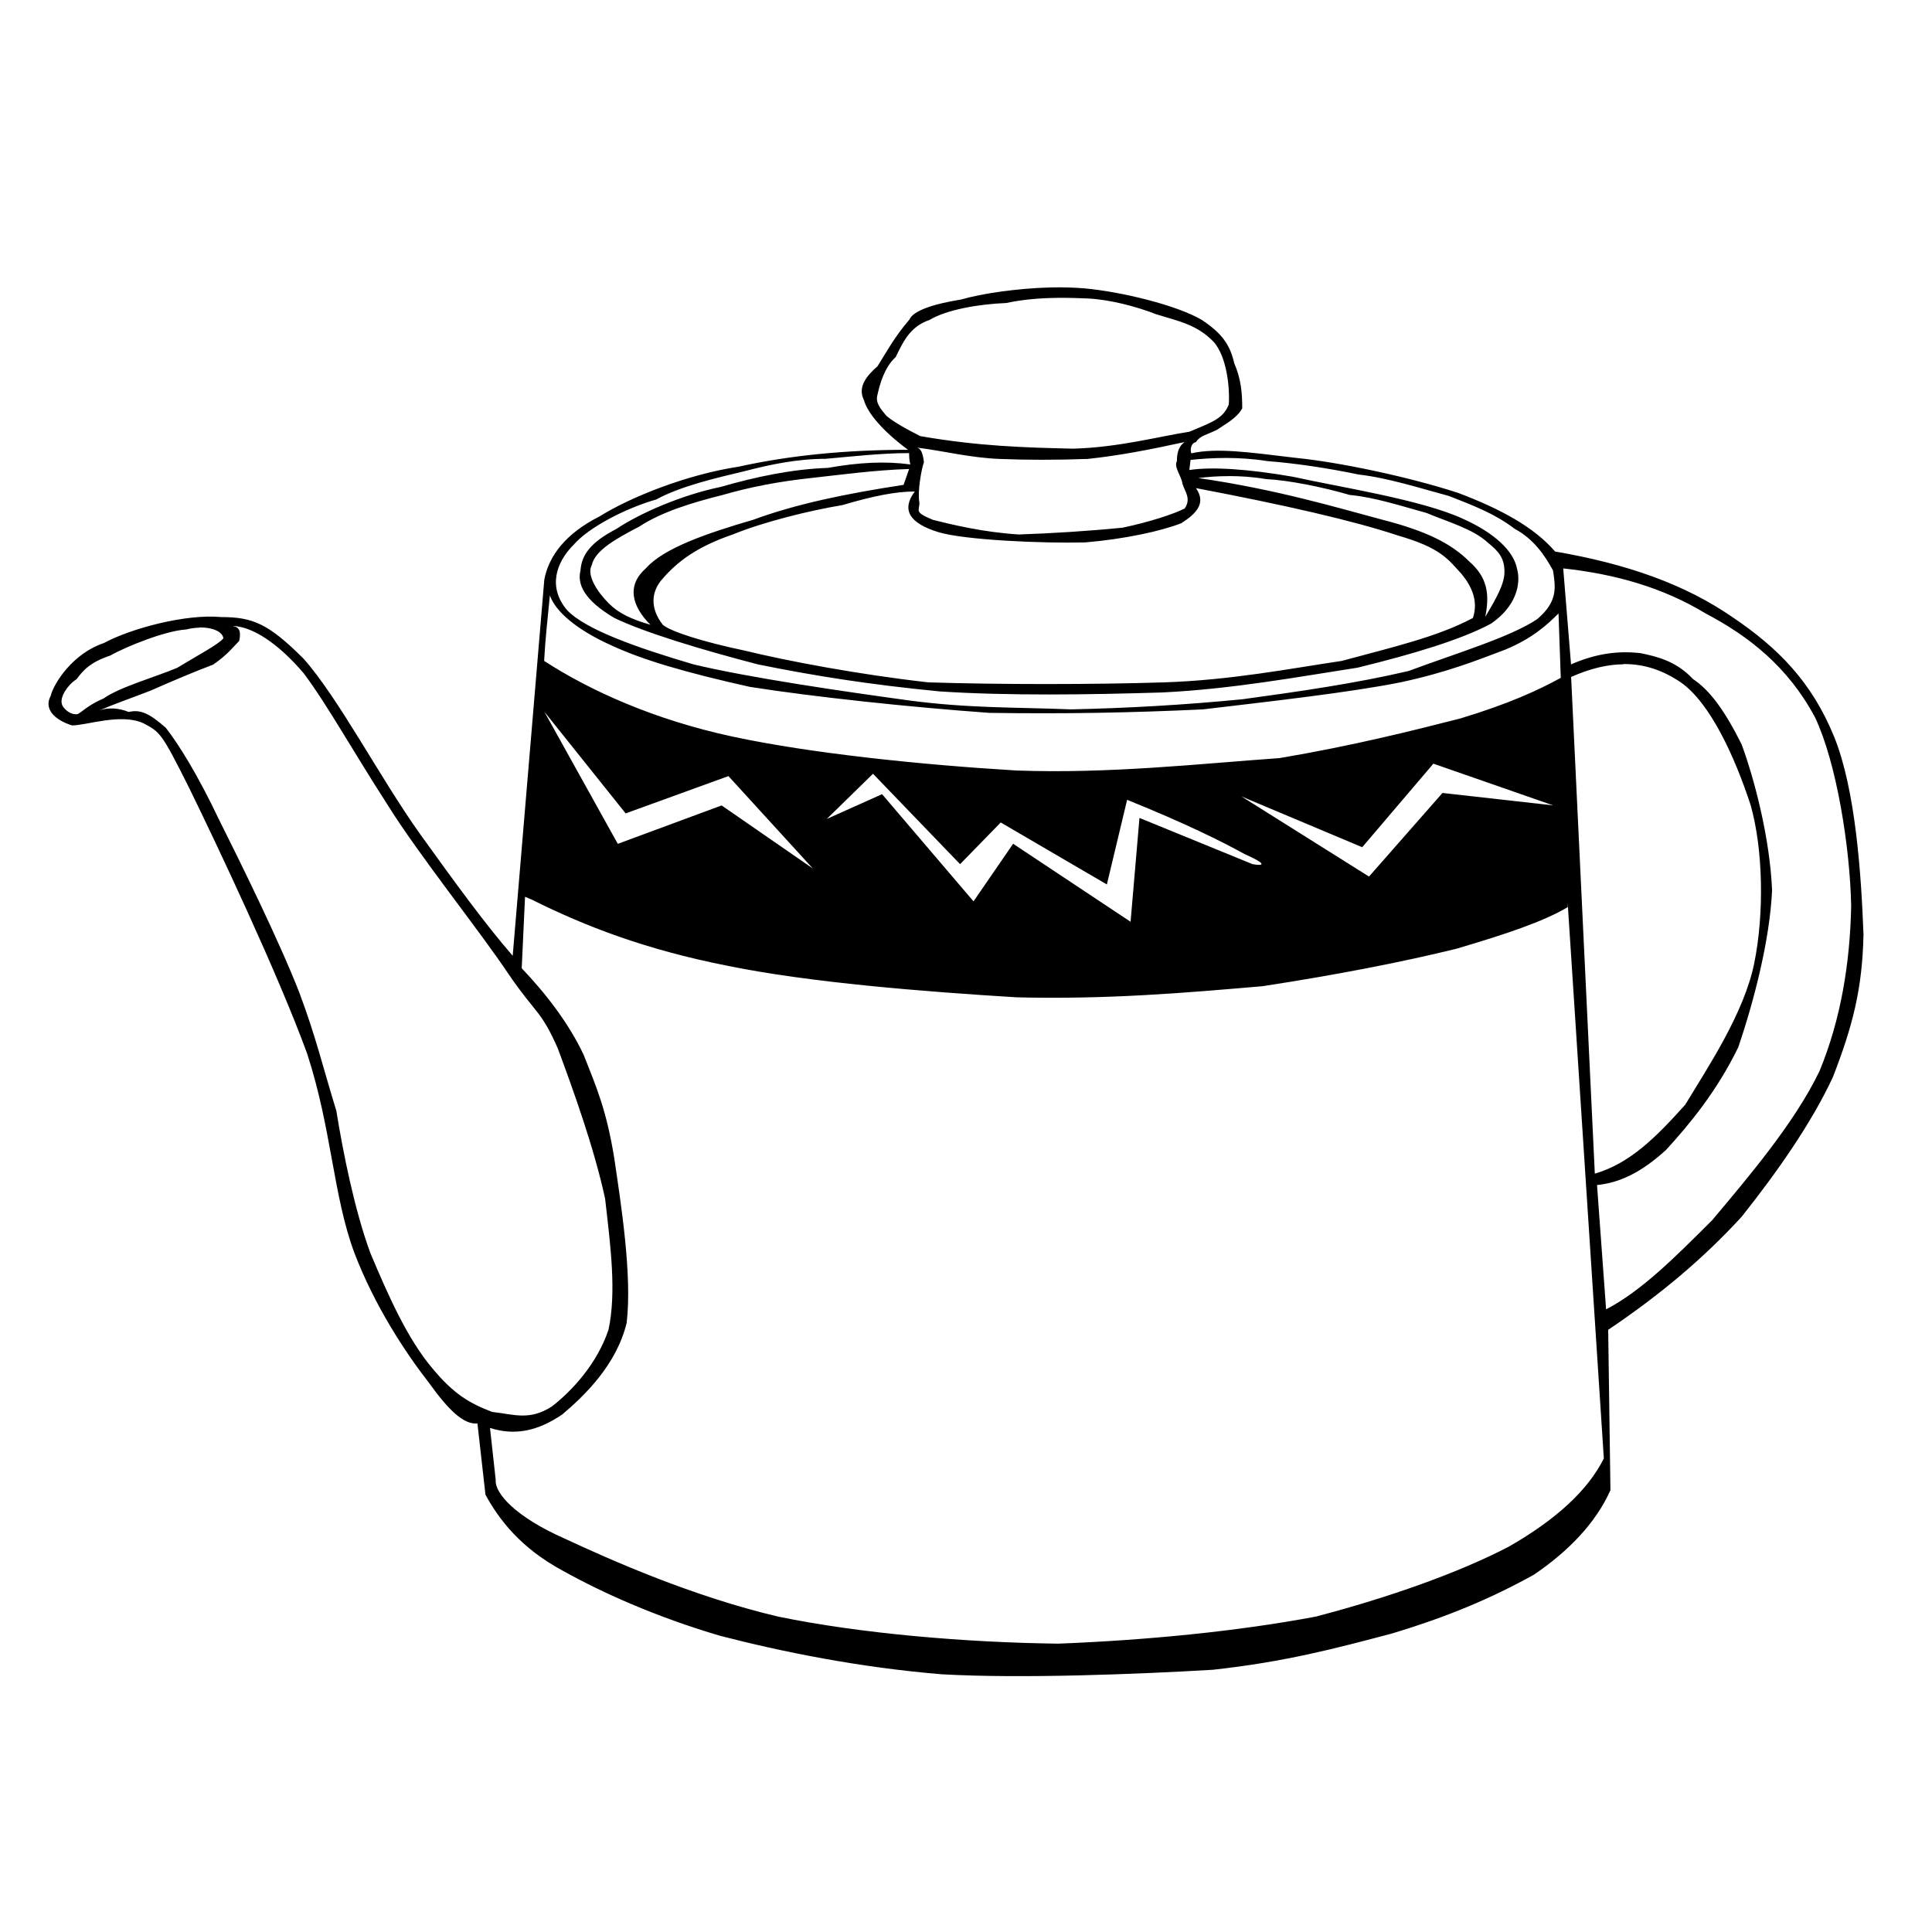 <?xml version="1.0" encoding="UTF-8" standalone="no"?>
<!-- Created with Inkscape (http://www.inkscape.org/) -->
<svg xmlns:dc="http://purl.org/dc/elements/1.1/" xmlns:cc="http://creativecommons.org/ns#" xmlns:rdf="http://www.w3.org/1999/02/22-rdf-syntax-ns#" xmlns:svg="http://www.w3.org/2000/svg" xmlns="http://www.w3.org/2000/svg" version="1.1" width="100%" height="100%" viewBox="0 0 48 48" id="svg2" xml:space="preserve" style="overflow:visible">
<defs id="defs53" />
<path d="m 26.118,7.141 c -0.848,0.021 -1.733,0.153 -2.239,0.300 -0.702,0.113 -1.204,0.282 -1.288,0.507 l -0.003,0 C 22.222,8.370 21.998,8.790 21.802,9.099 21.549,9.323 21.295,9.603 21.464,9.940 c 0.084,0.308 0.451,0.759 1.096,1.235 -1.543,0 -2.948,0.140 -4.211,0.420 -1.291,0.196 -2.694,0.759 -3.452,1.235 -0.841,0.421 -1.262,0.981 -1.374,1.570 l -0.785,9.346 C 12.035,22.936 11.303,21.925 10.434,20.718 9.453,19.343 8.415,17.350 7.545,16.368 6.674,15.498 6.283,15.331 5.497,15.331 c -0.870,-0.084 -2.245,0.281 -2.918,0.646 -0.757,0.252 -1.238,0.981 -1.322,1.318 -0.168,0.308 0.084,0.588 0.533,0.728 0.364,0 1.208,-0.308 1.769,-0.056 0.420,0.224 0.447,0.223 1.149,1.626 0.673,1.375 2.189,4.577 2.918,6.570 0.617,1.880 0.646,3.535 1.179,4.966 0.505,1.320 1.262,2.468 1.852,3.227 0.505,0.702 0.869,1.039 1.205,1.010 l 0.199,1.769 c 0.336,0.616 0.87,1.320 1.908,1.882 0.954,0.533 2.301,1.148 3.929,1.626 1.515,0.392 3.450,0.786 5.499,0.954 1.964,0.112 4.855,-0.001 6.735,-0.112 1.796,-0.196 3.061,-0.533 4.436,-0.897 1.403,-0.421 2.468,-0.872 3.535,-1.461 0.870,-0.589 1.543,-1.290 1.908,-2.103 l -0.056,-3.985 c 1.291,-0.870 2.359,-1.767 3.313,-2.806 0.870,-1.093 1.739,-2.327 2.272,-3.478 0.477,-1.234 0.730,-2.163 0.758,-3.538 -0.056,-1.487 -0.195,-3.590 -0.728,-4.910 -0.561,-1.375 -1.404,-2.217 -2.528,-2.975 -1.178,-0.813 -2.610,-1.321 -4.406,-1.630 -0.533,-0.617 -1.373,-1.064 -2.411,-1.457 -1.206,-0.392 -2.919,-0.759 -4.042,-0.871 -1.178,-0.140 -1.939,-0.252 -2.584,-0.112 -0.028,-0.055 -0.027,-0.249 0.112,-0.277 0.111,-0.168 0.253,-0.171 0.533,-0.311 0.196,-0.140 0.479,-0.276 0.619,-0.529 0,-0.392 -0.030,-0.730 -0.199,-1.123 C 30.559,8.567 30.366,8.286 29.860,7.949 29.243,7.584 27.867,7.248 26.941,7.164 26.681,7.143 26.401,7.134 26.118,7.141 z m 0.127,0.259 c 0.253,-0.003 0.511,0.004 0.773,0.015 l 0.003,0 c 0.560,0.028 1.204,0.198 1.709,0.394 0.533,0.168 1.014,0.249 1.435,0.698 0.308,0.364 0.392,1.094 0.364,1.544 -0.139,0.336 -0.366,0.423 -0.984,0.676 -0.730,0.112 -1.766,0.392 -2.888,0.420 -1.206,-0.028 -2.331,-0.059 -3.790,-0.311 C 22.476,10.641 22.196,10.475 22.027,10.335 21.859,10.138 21.745,9.998 21.802,9.801 21.858,9.548 21.972,9.126 22.252,8.873 22.421,8.536 22.589,8.117 23.094,7.949 23.515,7.696 24.300,7.556 25.002,7.528 25.406,7.441 25.821,7.406 26.246,7.401 z M 29.435,10.981 c -0.168,0.112 -0.195,0.308 -0.195,0.477 -0.083,0.140 0.110,0.363 0.138,0.559 0.055,0.196 0.225,0.363 0.056,0.616 -0.279,0.140 -0.870,0.336 -1.544,0.477 -0.842,0.084 -1.738,0.140 -2.580,0.169 -0.898,-0.056 -1.684,-0.252 -2.133,-0.364 -0.476,-0.196 -0.334,-0.223 -0.334,-0.420 -0.056,-0.280 0.056,-0.870 0.112,-1.010 -0.028,-0.252 -0.084,-0.336 -0.169,-0.364 0.673,0.084 1.318,0.253 2.047,0.281 0.673,0.028 1.404,0.028 2.190,0 0.785,-0.084 1.514,-0.224 2.411,-0.420 z m -6.848,0.277 c 0.001,0.084 0.001,0.169 0.030,0.281 -0.617,-0.084 -1.265,-0.054 -2.051,0.086 -0.87,0.028 -1.793,0.221 -2.663,0.473 -0.953,0.196 -1.995,0.647 -2.584,1.040 -0.645,0.336 -0.869,0.643 -0.897,1.036 -0.084,0.336 0.083,0.730 0.841,1.179 0.757,0.364 2.161,0.788 3.565,1.153 1.374,0.280 2.778,0.504 4.519,0.672 1.712,0.112 3.705,0.082 5.529,0.026 1.740,-0.084 3.394,-0.391 4.853,-0.616 1.375,-0.336 2.584,-0.699 3.313,-1.093 0.618,-0.420 0.758,-0.982 0.646,-1.374 -0.083,-0.420 -0.534,-0.871 -1.348,-1.235 -1.038,-0.477 -3.088,-0.788 -4.211,-1.040 -1.122,-0.196 -2.019,-0.253 -2.580,-0.169 l 0.030,-0.251 c 0.532,-0.056 1.207,-0.082 1.908,0.030 0.701,0.055 1.458,0.166 2.272,0.334 0.730,0.084 1.513,0.337 2.242,0.533 0.645,0.252 1.153,0.450 1.630,0.815 0.476,0.252 0.757,0.672 0.954,1.036 0.056,0.392 0.138,0.760 -0.394,1.209 -0.673,0.449 -1.989,0.839 -3.196,1.288 -1.318,0.308 -2.697,0.506 -4.128,0.702 -1.431,0.140 -2.888,0.223 -4.263,0.251 -1.403,-0.056 -2.528,-0.025 -4.015,-0.221 -1.627,-0.224 -3.957,-0.561 -5.360,-0.897 -1.431,-0.421 -2.691,-0.871 -3.140,-1.348 -0.477,-0.561 -0.284,-1.177 0.165,-1.626 0.364,-0.420 1.265,-0.898 2.051,-1.123 0.617,-0.336 1.488,-0.534 2.190,-0.702 0.645,-0.168 1.315,-0.308 2.017,-0.308 0.645,-0.056 1.375,-0.142 2.077,-0.142 z m 0,0.394 -0.138,0.394 c -1.459,0.224 -2.668,0.475 -3.734,0.867 -1.150,0.336 -2.218,0.700 -2.667,1.205 -0.477,0.420 -0.364,0.928 0.112,1.405 -0.476,-0.140 -0.784,-0.280 -1.036,-0.533 -0.280,-0.280 -0.561,-0.701 -0.420,-0.954 0.084,-0.364 0.590,-0.645 1.179,-0.954 0.561,-0.364 1.287,-0.588 2.073,-0.785 0.673,-0.196 1.404,-0.336 2.190,-0.420 0.758,-0.083 1.571,-0.197 2.441,-0.225 z m 7.945,0.176 c 0.280,0 0.587,0.018 0.924,0.075 0.560,0.028 1.404,0.197 2.077,0.394 0.618,0.056 1.290,0.278 1.908,0.447 0.533,0.224 1.152,0.395 1.517,0.732 0.280,0.224 0.420,0.391 0.420,0.728 0,0.308 -0.196,0.646 -0.477,1.123 0.112,-0.561 0.055,-0.981 -0.394,-1.374 -0.449,-0.448 -1.066,-0.759 -2.160,-1.040 -1.151,-0.308 -2.640,-0.755 -4.575,-1.036 0.224,-0.028 0.478,-0.048 0.758,-0.048 z m -0.815,0.300 c 2.217,0.421 3.928,0.814 5.022,1.179 1.065,0.308 1.237,0.589 1.574,0.954 0.252,0.308 0.421,0.672 0.281,1.093 -0.898,0.477 -2.021,0.730 -3.257,1.066 -1.318,0.196 -2.750,0.477 -4.406,0.533 -1.768,0.056 -4.127,0.056 -5.868,0 -1.740,-0.196 -3.506,-0.532 -4.545,-0.785 -1.066,-0.224 -1.854,-0.477 -2.051,-0.646 -0.308,-0.392 -0.308,-0.812 0,-1.149 0.365,-0.420 0.844,-0.788 1.743,-1.096 0.757,-0.308 1.877,-0.588 2.719,-0.728 0.757,-0.224 1.322,-0.338 1.799,-0.338 -0.336,0.449 -0.143,0.786 0.586,1.010 0.645,0.196 2.584,0.283 3.651,0.255 0.983,-0.084 1.880,-0.280 2.385,-0.477 0.392,-0.252 0.617,-0.506 0.364,-0.871 z m 9.121,1.994 c 1.291,0.140 2.472,0.473 3.538,1.119 1.066,0.561 2.046,1.321 2.719,2.584 0.533,1.122 0.869,3.225 0.897,4.684 -0.028,1.403 -0.252,2.807 -0.785,4.098 -0.617,1.291 -1.796,2.669 -2.667,3.707 -0.926,0.925 -1.767,1.767 -2.637,2.216 l -0.225,-3.088 c 0.560,-0.056 1.095,-0.309 1.713,-0.871 0.590,-0.645 1.262,-1.457 1.795,-2.550 0.392,-1.151 0.785,-2.668 0.841,-3.903 -0.056,-1.319 -0.446,-2.779 -0.755,-3.621 -0.421,-0.842 -0.788,-1.346 -1.209,-1.626 -0.421,-0.449 -0.897,-0.561 -1.318,-0.646 -0.533,-0.056 -1.067,8.12e-4 -1.713,0.281 L 38.838,14.125 z m -25.177,0.672 0.003,0 c -2.55e-4,0.002 2.54e-4,0.005 0,0.007 0.143,0.391 0.649,0.837 1.513,1.228 0.785,0.365 1.824,0.672 3.452,1.036 1.599,0.252 3.985,0.505 5.950,0.646 1.880,0.028 3.508,-0.002 5.304,-0.086 1.656,-0.196 3.646,-0.419 4.910,-0.672 1.179,-0.252 1.937,-0.562 2.610,-0.815 0.673,-0.280 1.038,-0.617 1.318,-0.897 l 0.056,1.600 c -0.561,0.308 -1.291,0.645 -2.498,1.010 -1.206,0.308 -2.665,0.675 -4.489,0.984 -1.992,0.140 -4.211,0.392 -6.540,0.308 -2.330,-0.140 -5.079,-0.420 -7.043,-0.841 -1.964,-0.421 -3.565,-1.152 -4.688,-1.882 0.028,-0.530 0.086,-1.060 0.142,-1.619 -9.21e-4,-0.002 -0.002,-0.005 -0.003,-0.007 z m -7.859,0.758 c 0.477,0.027 1.097,0.418 1.743,1.175 0.589,0.786 1.207,1.909 2.077,3.257 0.785,1.263 2.298,3.142 3.027,4.237 0.673,0.982 0.788,0.871 1.209,1.825 0.364,0.982 0.895,2.440 1.175,3.730 0.140,1.207 0.283,2.329 0.086,3.257 -0.280,0.842 -0.899,1.515 -1.405,1.908 -0.561,0.365 -0.954,0.195 -1.487,0.138 C 11.668,34.864 11.275,34.640 10.742,33.995 10.124,33.265 9.650,32.199 9.202,31.132 8.809,30.066 8.524,28.636 8.356,27.597 8.019,26.502 7.853,25.771 7.432,24.648 6.927,23.357 5.971,21.421 5.437,20.354 4.904,19.231 4.427,18.474 4.119,18.081 3.670,17.688 3.475,17.631 3.194,17.687 2.949,17.587 2.683,17.575 2.469,17.649 c 0.415,-0.176 0.813,-0.312 1.284,-0.495 0.505,-0.224 1.094,-0.474 1.544,-0.642 0.364,-0.252 0.505,-0.449 0.646,-0.589 0.028,-0.140 0.053,-0.336 -0.142,-0.364 z m -0.845,0.037 c 0.317,-0.005 0.572,0.101 0.593,0.270 C 5.438,16.005 4.906,16.285 4.400,16.593 3.867,16.818 2.967,17.072 2.575,17.352 2.182,17.521 2.041,17.687 1.928,17.743 1.704,17.771 1.538,17.547 1.538,17.491 1.482,17.323 1.677,17.016 1.902,16.875 2.070,16.650 2.239,16.454 2.744,16.285 c 0.393,-0.224 1.376,-0.617 1.882,-0.646 0.112,-0.028 0.224,-0.043 0.330,-0.045 z m 35.377,0.909 c 0.515,-0.004 0.981,0.154 1.423,0.454 0.729,0.505 1.346,1.850 1.739,3.057 0.308,1.094 0.339,2.694 0.086,3.929 -0.252,1.235 -1.152,2.581 -1.713,3.508 -0.729,0.813 -1.376,1.460 -2.246,1.713 L 39.034,16.819 c 0.467,-0.208 0.899,-0.312 1.299,-0.315 z m -26.811,1.183 2.021,2.528 2.554,-0.927 2.096,2.295 -2.265,-1.566 -2.580,0.954 -1.825,-3.283 z m 22.089,1.292 2.975,1.036 -2.749,-0.308 -1.825,2.077 -3.170,-1.991 3.001,1.262 1.769,-2.077 z m -13.922,0.251 2.163,2.246 1.010,-1.036 2.637,1.540 0.503,-2.103 c 1.459,0.589 2.358,1.039 2.918,1.348 0.506,0.223 0.536,0.308 0.199,0.251 l -2.810,-1.149 -0.221,2.580 -2.918,-1.938 -0.984,1.431 -2.272,-2.663 -1.374,0.616 1.149,-1.123 z m -8.644,3.057 c 0.056,0.024 0.112,0.047 0.169,0.071 1.326,0.661 2.820,1.240 4.853,1.641 2.049,0.421 4.912,0.645 7.186,0.785 2.245,0.056 4.182,-0.109 6.119,-0.277 1.824,-0.280 3.425,-0.590 4.801,-0.927 1.234,-0.364 2.158,-0.671 2.776,-1.036 l -0.003,-0.086 c 0.001,-4.13e-4 0.002,4.14e-4 0.003,0 l 0.897,13.783 c -0.392,0.785 -1.179,1.515 -2.359,2.190 -1.234,0.644 -2.973,1.262 -4.797,1.739 -1.936,0.365 -4.208,0.587 -6.397,0.672 -2.302,-0.028 -4.912,-0.250 -6.961,-0.672 -2.133,-0.503 -4.153,-1.403 -5.304,-1.938 -1.206,-0.532 -1.741,-1.121 -1.713,-1.457 l -0.142,-1.292 c 0.617,0.196 1.181,0.082 1.799,-0.338 0.561,-0.476 1.344,-1.234 1.596,-2.272 0.140,-1.178 -0.139,-2.943 -0.308,-4.094 -0.196,-1.207 -0.446,-1.768 -0.755,-2.554 -0.364,-0.785 -0.954,-1.546 -1.544,-2.163 l 0.082,-1.765 0,-0.003 z" />
</svg>
